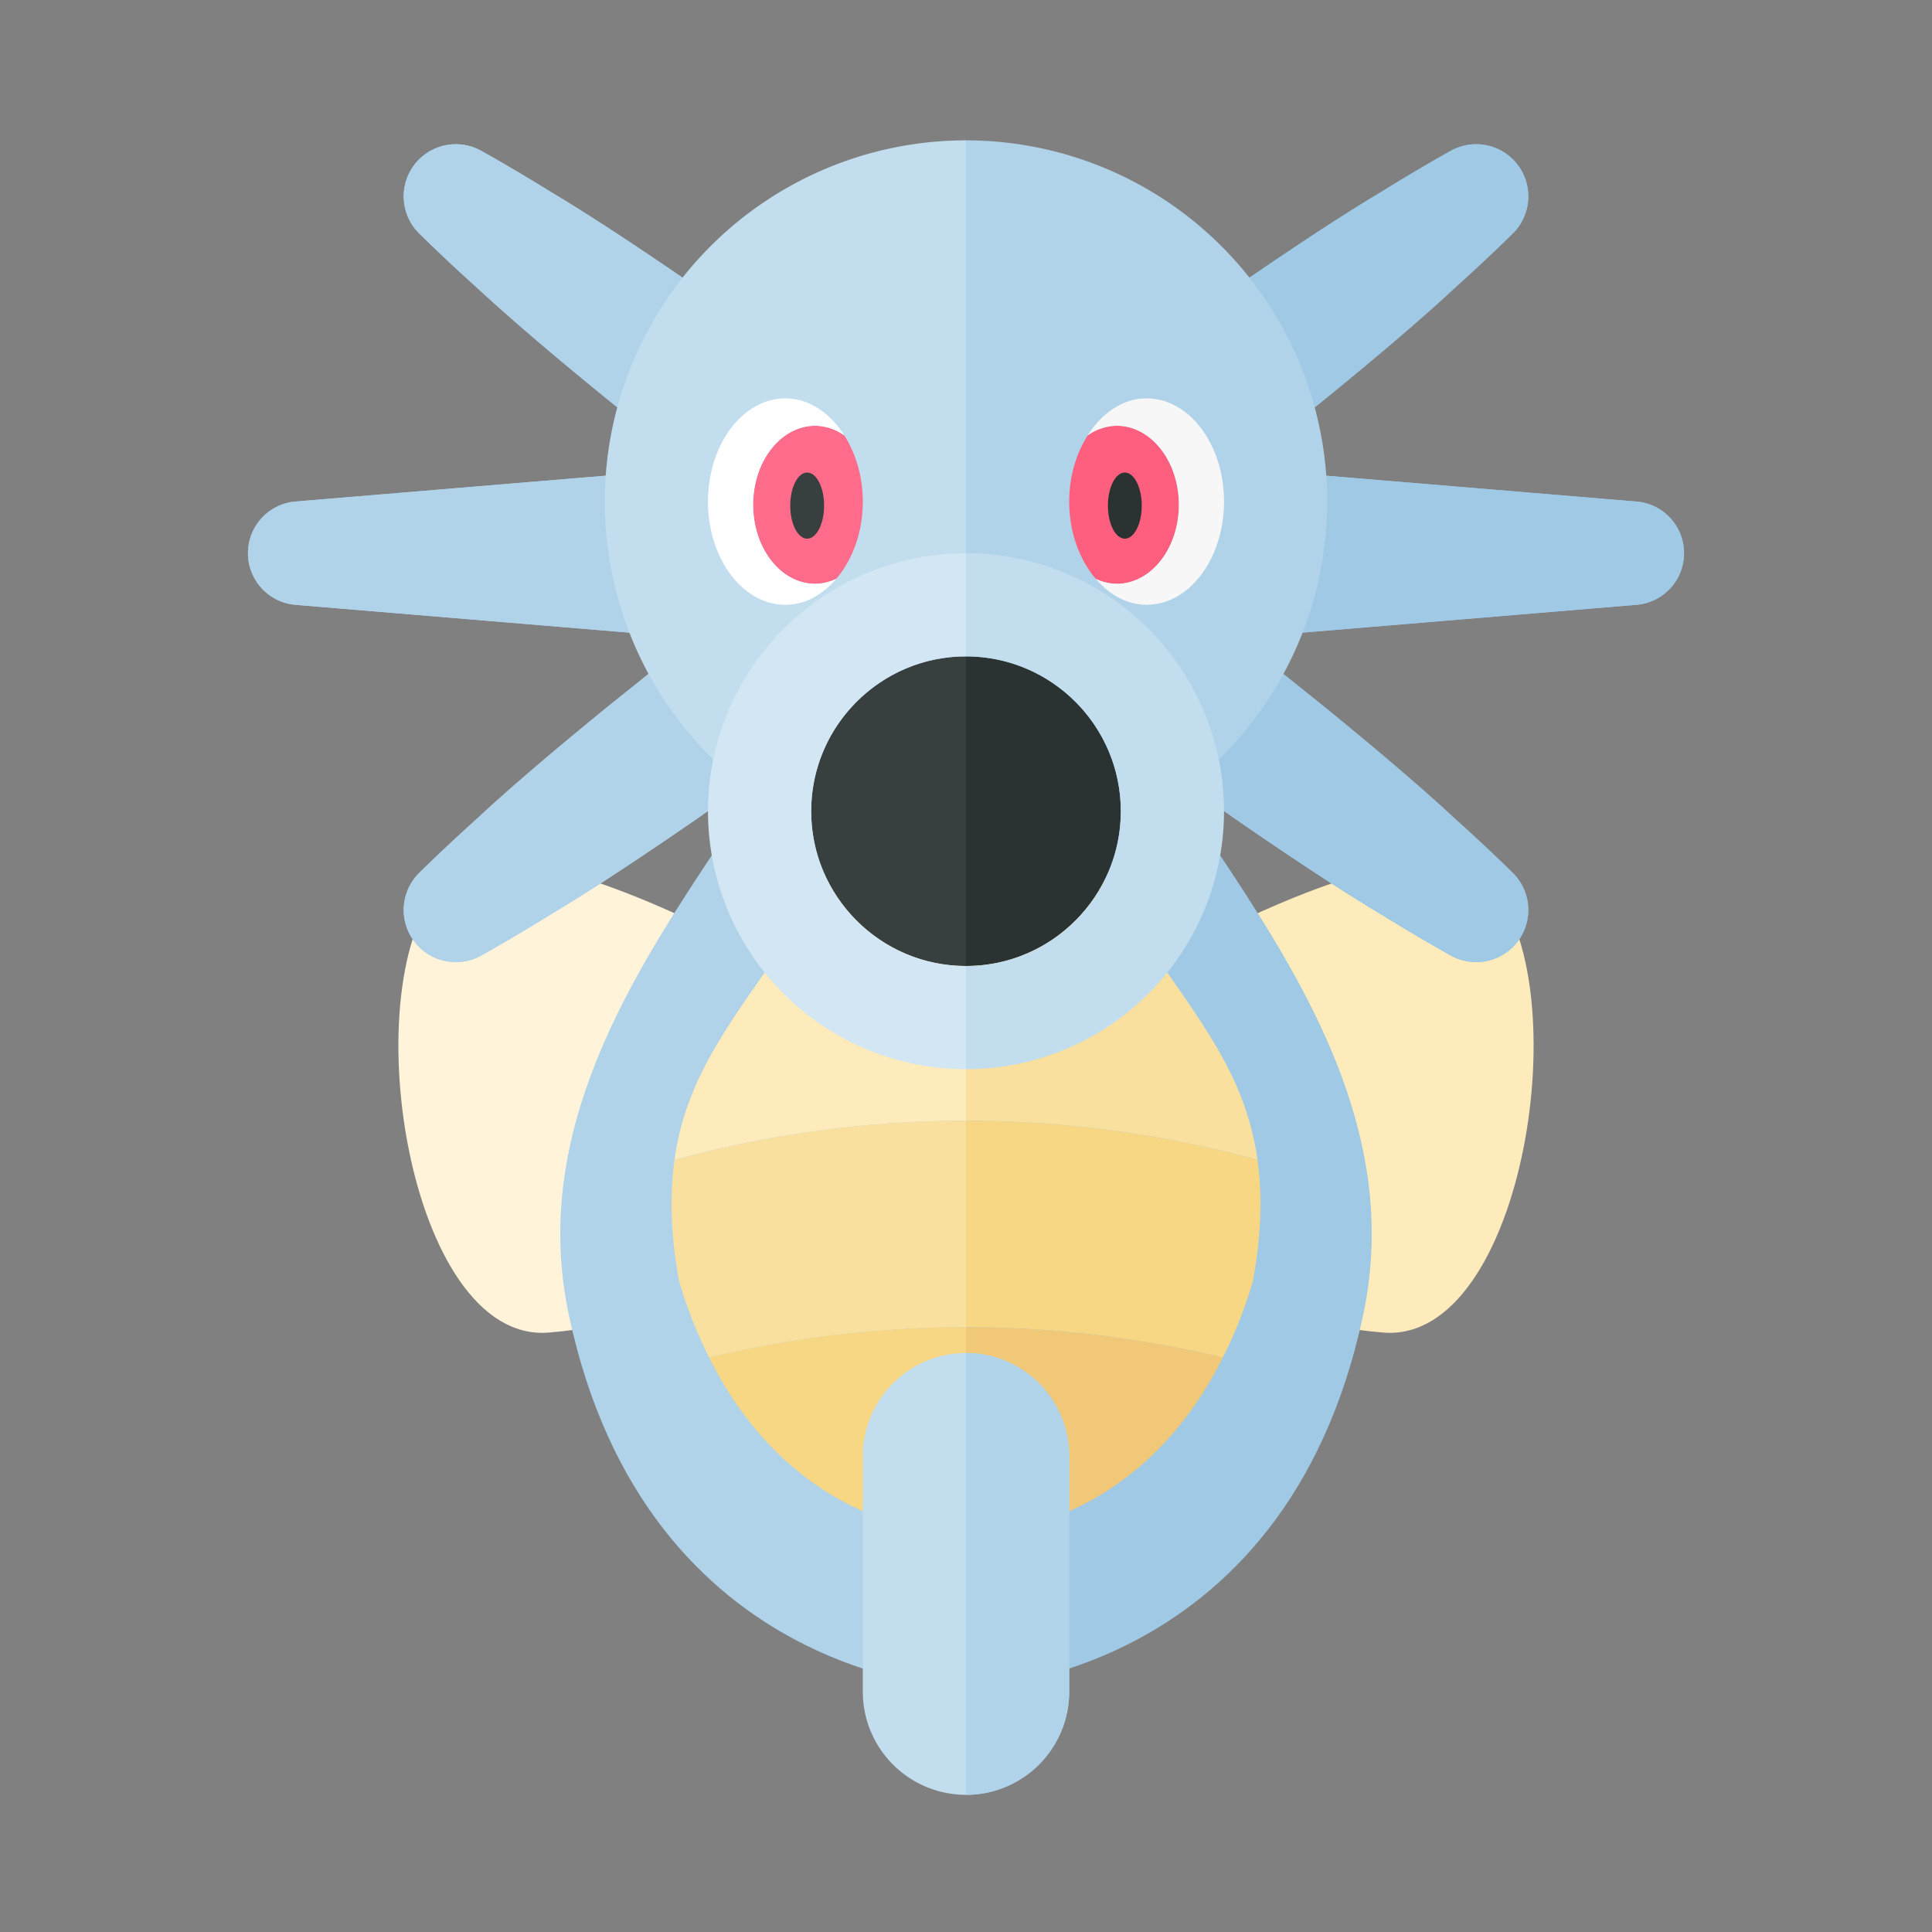 <svg xmlns="http://www.w3.org/2000/svg" width="100%" height="100%" viewBox="-2.72 -2.72 37.44 37.44"><rect x="-2.72" y="-2.72" width="37.44" height="37.44" fill="#808080" stroke="none"/><path fill="#FFF3D9" d="M5.862 14.389c-1.768 1.906-.683 8.933 2.049 8.715C10.643 22.886 16 20.985 16 20.985v-2.783s-8.371-5.719-10.138-3.813z"/><path fill="#B0D3EA" d="M16 9v21s-6.181-.057-7.699-7.25C7 16.583 13.894 12 13.894 8L16 9z"/><path fill="#FDEBBB" d="M26.138 14.389C24.371 12.483 16 18.202 16 18.202v2.783s5.357 1.901 8.089 2.119c2.732.218 3.817-6.809 2.049-8.715z"/><path fill="#9FC9E4" d="M16 9v21s6.181-.057 7.699-7.25C25 16.583 18.106 12 18.106 8L16 9z"/><path fill="#FDEBBB" d="M16 13.186h-2c-.361.599-.75 1.204-1.144 1.818-1.168 1.819-2.254 2.925-2.505 4.754A21.435 21.435 0 0116 19v-5.814z"/><path fill="#FAE09F" d="M21.649 19.759c-.251-1.829-1.337-2.935-2.505-4.754-.394-.614-.783-1.22-1.144-1.818h-2V19c1.977 0 3.872.273 5.649.759zm-11.212 2.335a8.49 8.49 0 00.586 1.493A21.547 21.547 0 0116 23v-4c-1.977 0-3.872.273-5.649.759-.091.662-.08 1.413.086 2.335z"/><path fill="#F7D684" d="M16 23c1.729 0 3.396.212 4.977.587a8.57 8.57 0 00.586-1.493c.166-.922.178-1.673.087-2.335A21.406 21.406 0 0016 19v4zm-4.977.587C12.239 26.04 14.311 27 16 27v-4c-1.729 0-3.396.212-4.977.587z"/><path fill="#F0C877" d="M16 27c1.689 0 3.761-.96 4.977-3.413A21.547 21.547 0 0016 23v4z"/><path fill="#B0D3EA" d="M18 30.062V25.5a2 2 0 00-2-2v8.562a2 2 0 002-2z"/><path fill="#B0D3EA" d="M18 30.062V25.5a2 2 0 00-2-2v8.562a2 2 0 002-2z"/><path fill="#C1DDEE" d="M14 25.5v4.562a2 2 0 002 2V23.5a2 2 0 00-2 2z"/><path fill="#9FC9E4" d="M25.4 15.8s-.553-.304-1.354-.799c-.81-.483-1.852-1.176-2.881-1.888-.51-.361-1.027-.714-1.496-1.065-.469-.351-.92-.661-1.284-.957a4.105 4.105 0 01-.767-.866A2.074 2.074 0 0117.4 9.8a1.218 1.218 0 011.2-1.6s.19.007.469.091c.282.08.65.24 1.046.494.386.266.81.613 1.278.965.469.352.952.749 1.441 1.138.971.788 1.929 1.595 2.619 2.237.7.629 1.147 1.075 1.147 1.075a1.01 1.01 0 01-1.2 1.6z"/><path fill="#9FC9E4" d="M25.4 15.8s-.553-.304-1.354-.799c-.81-.483-1.852-1.176-2.881-1.888-.51-.361-1.027-.714-1.496-1.065-.469-.351-.92-.661-1.284-.957a4.105 4.105 0 01-.767-.866A2.074 2.074 0 0117.4 9.8a1.218 1.218 0 011.2-1.6s.19.007.469.091c.282.08.65.24 1.046.494.386.266.81.613 1.278.965.469.352.952.749 1.441 1.138.971.788 1.929 1.595 2.619 2.237.7.629 1.147 1.075 1.147 1.075a1.01 1.01 0 01-1.2 1.6zm1.2-14s-.447.446-1.146 1.076c-.69.642-1.648 1.449-2.619 2.237-.49.389-.973.786-1.441 1.138-.468.352-.892.699-1.278.965a4.106 4.106 0 01-1.046.494c-.28.083-.47.09-.47.09a1.218 1.218 0 01-1.2-1.6s.06-.181.219-.425c.156-.248.412-.557.767-.866.364-.296.815-.606 1.284-.957.469-.351.986-.704 1.496-1.065 1.029-.712 2.071-1.405 2.881-1.888C24.847.504 25.4.2 25.4.2a1.01 1.01 0 011.2 1.6z"/><path fill="#9FC9E4" d="M26.6 1.8s-.447.446-1.146 1.076c-.69.642-1.648 1.449-2.619 2.237-.49.389-.973.786-1.441 1.138-.468.352-.892.699-1.278.965a4.106 4.106 0 01-1.046.494c-.28.083-.47.09-.47.09a1.218 1.218 0 01-1.2-1.6s.06-.181.219-.425c.156-.248.412-.557.767-.866.364-.296.815-.606 1.284-.957.469-.351.986-.704 1.496-1.065 1.029-.712 2.071-1.405 2.881-1.888C24.847.504 25.4.2 25.4.2a1.01 1.01 0 011.2 1.6z"/><g fill="#9FC9E4"><path d="M17 6l12 1a1.004 1.004 0 010 2l-12 1a2.007 2.007 0 110-4z"/><path d="M17 6l12 1a1.004 1.004 0 010 2l-12 1a2.007 2.007 0 110-4z"/></g><g fill="#B0D3EA"><path d="M5.4 14.2s.447-.446 1.146-1.076c.69-.642 1.648-1.449 2.619-2.237.49-.389.973-.786 1.441-1.138.468-.352.892-.699 1.278-.965a4.106 4.106 0 011.046-.494c.28-.083.47-.09.47-.09a1.218 1.218 0 011.2 1.6s-.06.181-.219.425a4.077 4.077 0 01-.767.866c-.364.296-.815.606-1.284.957-.469.351-.986.704-1.496 1.065-1.029.712-2.071 1.405-2.881 1.888-.8.495-1.353.799-1.353.799a1.01 1.01 0 01-1.2-1.6z"/><path d="M5.4 14.2s.447-.446 1.146-1.076c.69-.642 1.648-1.449 2.619-2.237.49-.389.973-.786 1.441-1.138.468-.352.892-.699 1.278-.965a4.106 4.106 0 011.046-.494c.28-.083.47-.09.47-.09a1.218 1.218 0 011.2 1.6s-.06.181-.219.425a4.077 4.077 0 01-.767.866c-.364.296-.815.606-1.284.957-.469.351-.986.704-1.496 1.065-1.029.712-2.071 1.405-2.881 1.888-.8.495-1.353.799-1.353.799a1.01 1.01 0 01-1.2-1.6z"/></g><g fill="#B0D3EA"><path d="M6.6.2s.553.304 1.354.799c.81.483 1.852 1.176 2.881 1.888.51.361 1.027.714 1.496 1.065.469.351.92.661 1.284.957.354.309.611.618.767.866.158.244.218.425.218.425a1.218 1.218 0 01-1.2 1.6s-.19-.007-.469-.091c-.282-.08-.65-.24-1.046-.494-.386-.266-.81-.613-1.278-.965-.469-.352-.952-.749-1.441-1.138-.972-.788-1.929-1.595-2.62-2.236A34.305 34.305 0 015.4 1.8 1.01 1.01 0 016.6.2z"/><path d="M6.6.2s.553.304 1.354.799c.81.483 1.852 1.176 2.881 1.888.51.361 1.027.714 1.496 1.065.469.351.92.661 1.284.957.354.309.611.618.767.866.158.244.218.425.218.425a1.218 1.218 0 01-1.2 1.6s-.19-.007-.469-.091c-.282-.08-.65-.24-1.046-.494-.386-.266-.81-.613-1.278-.965-.469-.352-.952-.749-1.441-1.138-.972-.788-1.929-1.595-2.62-2.236A34.305 34.305 0 015.4 1.8 1.01 1.01 0 016.6.2z"/></g><g fill="#B0D3EA"><path d="M15 10L3 9a1.004 1.004 0 010-2l12-1a2.007 2.007 0 110 4z"/><path d="M15 10L3 9a1.004 1.004 0 010-2l12-1a2.007 2.007 0 110 4z"/></g><path fill="#C1DDEE" d="M9 7a7 7 0 007 7V0a7 7 0 00-7 7z"/><path fill="#B0D3EA" d="M23 7a7 7 0 00-7-7v14a7 7 0 007-7z"/><path fill="#373F3F" d="M13 13c0 1.654 1.346 3 3 3v-6c-1.654 0-3 1.346-3 3z"/><path fill="#D2E6F3" d="M13 13c0-1.654 1.346-3 3-3V8a5 5 0 000 10v-2c-1.654 0-3-1.346-3-3z"/><path fill="#2B3332" d="M19 13c0-1.654-1.346-3-3-3v6c1.654 0 3-1.346 3-3z"/><path fill="#C1DDEE" d="M21 13a5 5 0 00-5-5v2c1.654 0 3 1.346 3 3s-1.346 3-3 3v2a5 5 0 005-5z"/><path fill="#FF6B8B" d="M11.875 7.062c0-.846.539-1.531 1.203-1.531.205 0 .395.071.564.187.22.348.358.791.358 1.282 0 .6-.202 1.131-.515 1.498a.965.965 0 01-.407.096c-.664 0-1.203-.686-1.203-1.532z"/><path fill="#FFF" d="M12.5 5c.46 0 .867.283 1.142.718a1 1 0 00-.564-.187c-.664 0-1.203.686-1.203 1.531 0 .846.539 1.531 1.203 1.531a.969.969 0 00.407-.096c-.264.31-.606.503-.985.503-.828 0-1.5-.895-1.5-2s.672-2 1.5-2z"/><ellipse cx="12.922" cy="7.078" fill="#373F3F" rx=".328" ry=".641"/><path fill="#FF5F7E" d="M20.125 7.062c0-.846-.539-1.531-1.203-1.531a.992.992 0 00-.564.187C18.138 6.066 18 6.509 18 7c0 .6.202 1.131.515 1.498a.965.965 0 00.407.096c.664 0 1.203-.686 1.203-1.532z"/><path fill="#F7F7F7" d="M19.5 5c-.46 0-.867.283-1.142.718a1 1 0 01.564-.187c.664 0 1.203.686 1.203 1.531 0 .846-.539 1.531-1.203 1.531a.969.969 0 01-.407-.096c.264.31.606.503.985.503.828 0 1.5-.895 1.5-2s-.672-2-1.5-2z"/><ellipse cx="19.078" cy="7.078" fill="#2B3332" rx=".328" ry=".641"/></svg>